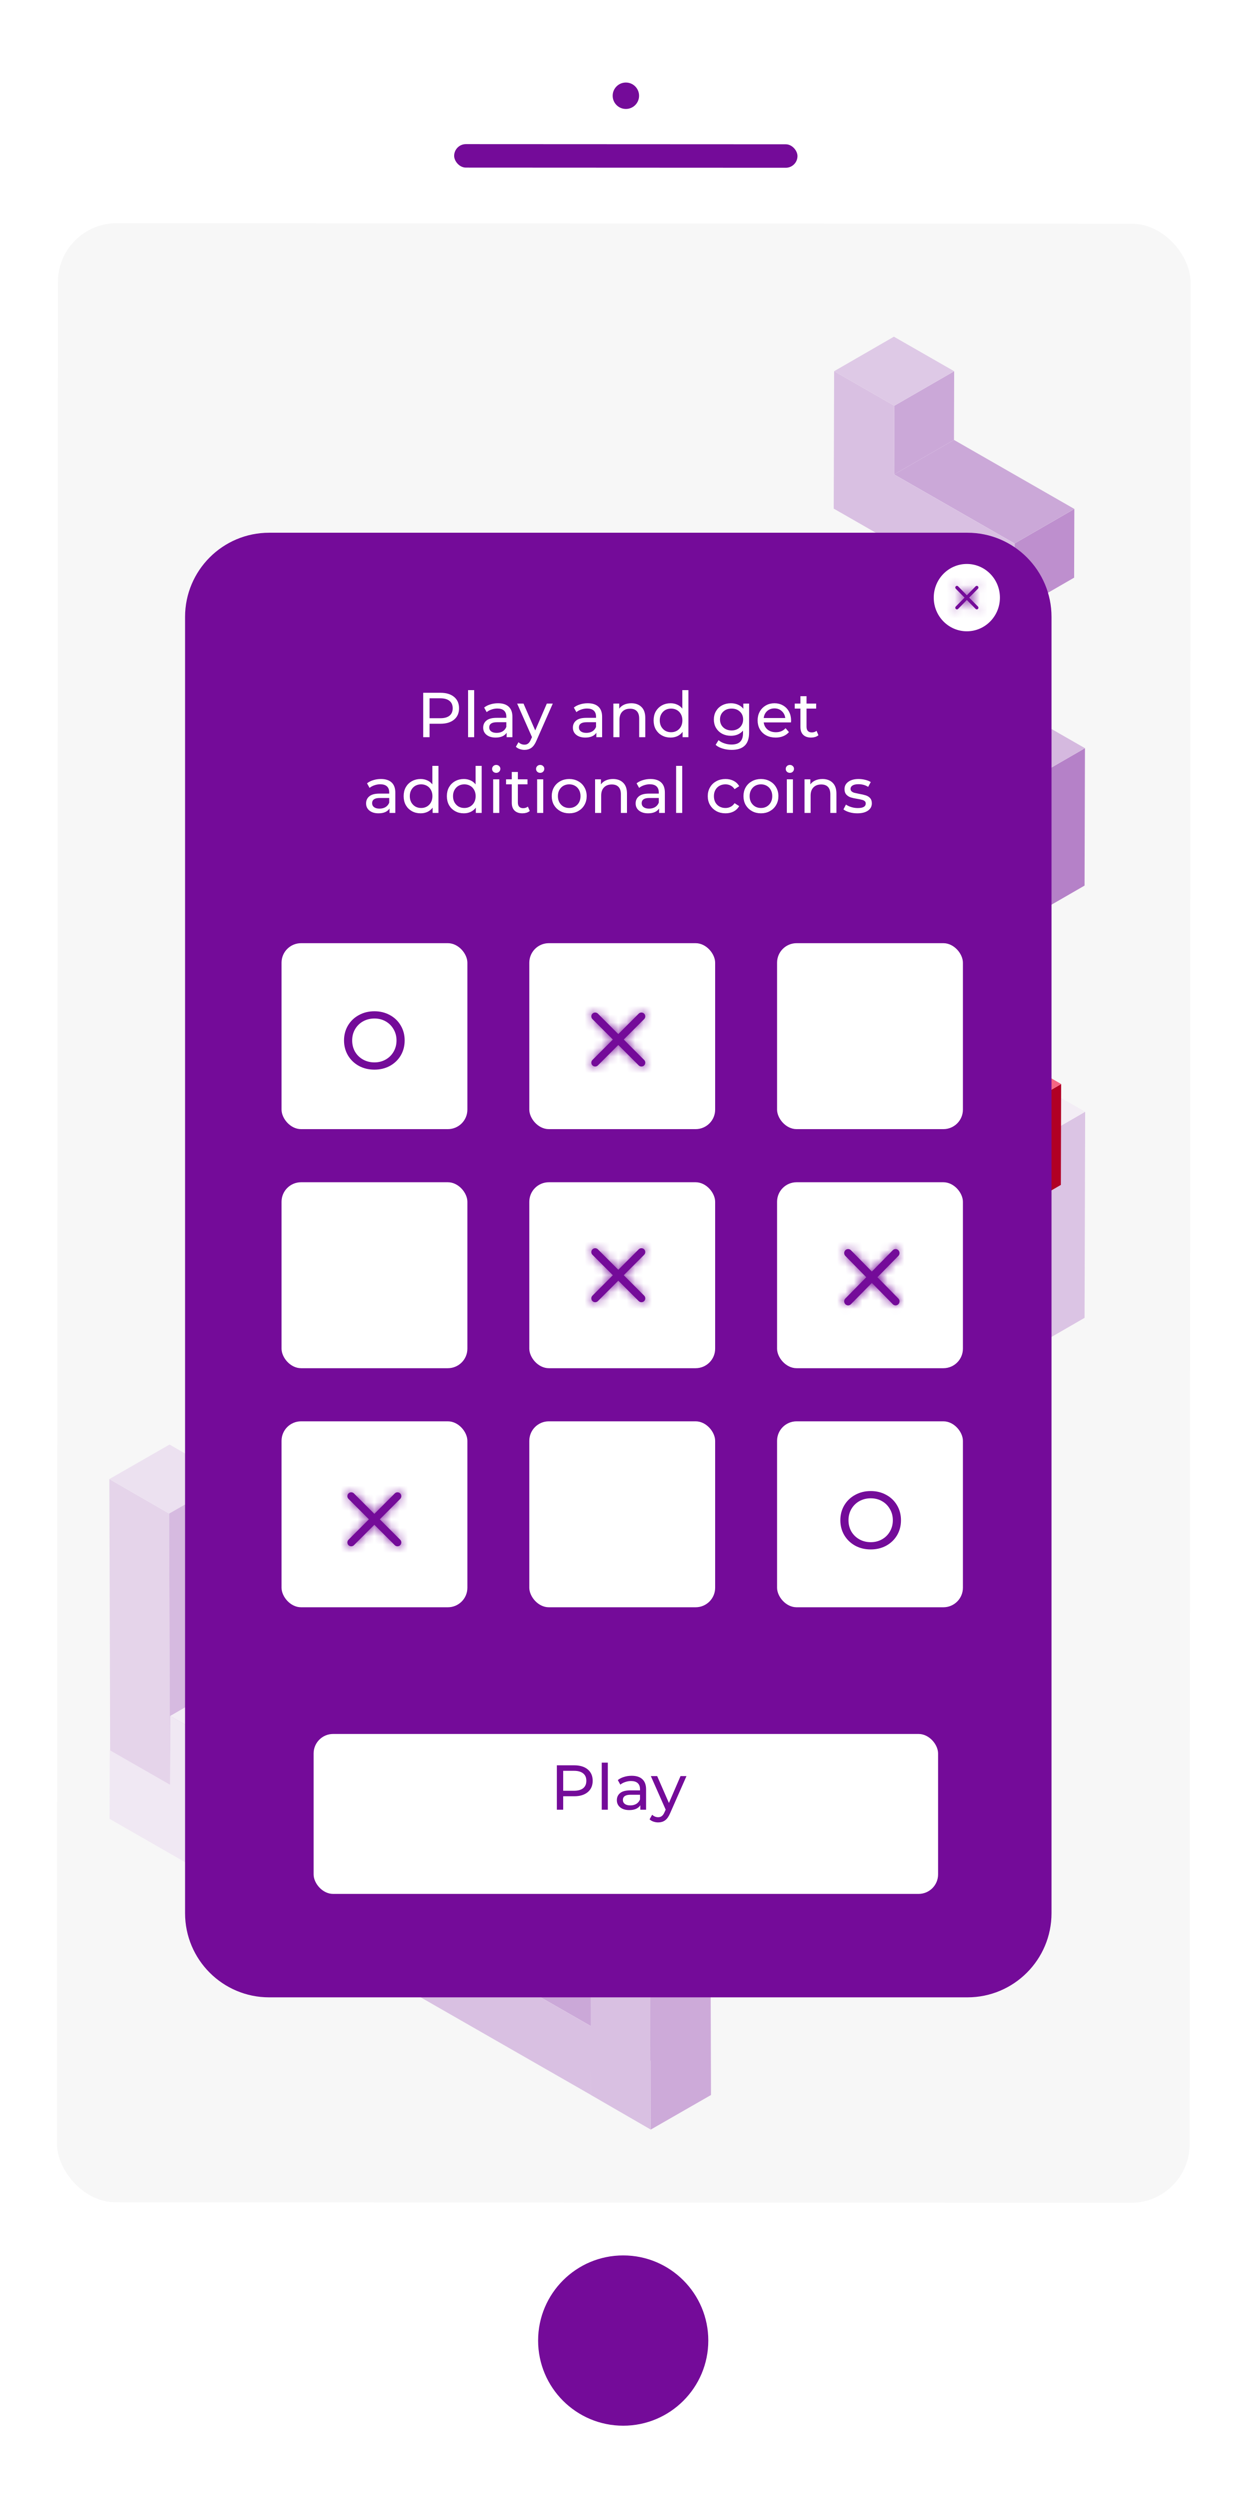 <svg width="148" height="297" viewBox="0 0 148 297" fill="none" xmlns="http://www.w3.org/2000/svg">
<rect x="147.68" y="296.592" width="147.211" height="296.515" rx="9.542" transform="rotate(-179.97 147.68 296.592)" fill="white"/>
<rect x="141.418" y="261.705" width="134.653" height="235.119" rx="6.977" transform="rotate(-179.97 141.418 261.705)" fill="#F7F7F7"/>
<g opacity="0.5" clip-path="url(#clip0)">
<path d="M34.535 183.208L41.65 179.107L48.805 183.208L41.698 187.309L34.535 183.208Z" fill="#C69BD5"/>
<path d="M41.696 187.31L48.803 183.209L48.755 199.533L41.648 203.634L41.696 187.31Z" fill="#A059BA"/>
<path d="M34.559 175.046L41.674 170.945L41.65 179.107L34.535 183.208L34.559 175.046Z" fill="#A059BA"/>
<path d="M27.402 170.946L34.517 166.846L41.672 170.946L34.557 175.047L27.402 170.946Z" fill="#C69BD5"/>
<path d="M34.557 175.046L34.534 183.208L41.696 187.309L41.649 203.633L34.494 199.532L34.518 191.37L27.355 187.269L27.403 170.945L34.557 175.046Z" fill="#BC8ACE"/>
<path d="M20.202 212.466L13.095 208.365L13 175.717L20.107 179.817L20.202 212.466Z" fill="#D3B1DE"/>
<path d="M20.107 179.817L13 175.716L20.154 171.615L27.27 175.716L20.107 179.817Z" fill="#E2CCEA"/>
<path d="M27.268 175.717L27.355 208.365L20.2 212.466L20.105 179.817L27.268 175.717Z" fill="#B57EC9"/>
<path d="M89.397 104.386L82.282 100.285L82.195 67.637L89.302 71.737L89.397 104.386Z" fill="#D3B1DE"/>
<path d="M89.302 71.737L82.195 67.636L89.35 63.535L96.457 67.636L89.302 71.737Z" fill="#E2CCEA"/>
<path d="M96.455 67.637L96.55 100.285L89.396 104.386L89.301 71.737L96.455 67.637Z" fill="#B57EC9"/>
<path d="M48.828 137.136L55.935 133.035L55.912 141.197L48.805 145.298L48.828 137.136Z" fill="#740B99"/>
<path d="M41.695 124.872L48.802 120.771L55.957 124.872L48.85 128.973L41.695 124.872Z" fill="#B47BC8"/>
<path d="M56.028 124.913L63.143 120.812L63.095 137.137L55.98 141.237L56.028 124.913Z" fill="#740B99"/>
<path d="M48.875 120.812L55.982 116.711L63.145 120.812L56.029 124.912L48.875 120.812Z" fill="#B47BC8"/>
<path d="M56.029 124.913L55.981 141.237L48.827 137.137L48.803 145.299L41.648 141.198L41.696 124.874L48.85 128.975L48.874 120.812L56.029 124.913Z" fill="#8223A3"/>
<path d="M85.535 168.864L92.65 164.764L92.627 172.926L85.512 177.026L85.535 168.864Z" fill="#740B99"/>
<path d="M78.402 156.603L85.509 152.502L92.664 156.603L85.557 160.703L78.402 156.603Z" fill="#B47BC8"/>
<path d="M92.735 156.642L99.85 152.541L99.802 168.865L92.688 172.966L92.735 156.642Z" fill="#740B99"/>
<path d="M85.582 152.54L92.689 148.439L99.852 152.54L92.737 156.641L85.582 152.54Z" fill="#B47BC8"/>
<path d="M92.736 156.642L92.688 172.966L85.534 168.865L85.51 177.027L78.356 172.926L78.403 156.602L85.557 160.703L85.581 152.541L92.736 156.642Z" fill="#8223A3"/>
<path d="M27.355 216.134L34.47 212.025L41.625 216.134L34.518 220.235L27.355 216.134Z" fill="#C091D1"/>
<path d="M34.52 220.233L41.627 216.133L41.603 224.287L34.496 228.396L34.52 220.233Z" fill="#E6D3ED"/>
<path d="M27.379 207.964L34.494 203.863L34.47 212.025L27.355 216.134L27.379 207.964Z" fill="#C091D1"/>
<path d="M20.227 203.862L27.334 199.762L34.496 203.862L27.381 207.963L20.227 203.862Z" fill="#F0E4F4"/>
<path d="M27.38 207.964L27.356 216.134L34.519 220.235L34.495 228.397L13.023 216.087L13.047 207.925L20.202 212.025L20.226 203.863L27.38 207.964Z" fill="#EADAF0"/>
<path d="M41.57 158.644L48.677 154.543L55.84 158.644L48.725 162.744L41.57 158.644Z" fill="#AD6FC3"/>
<path d="M55.879 166.847L62.994 162.746L70.148 166.847L63.041 170.947L55.879 166.847Z" fill="#D7B8E1"/>
<path d="M63.043 170.946L70.15 166.846L70.127 175.008L63.02 179.108L63.043 170.946Z" fill="#8D37AB"/>
<path d="M55.903 158.685L63.018 154.584L62.994 162.746L55.879 166.847L55.903 158.685Z" fill="#A35EBC"/>
<path d="M48.75 154.583L55.857 150.482L63.02 154.583L55.905 158.684L48.75 154.583Z" fill="#D7B8E1"/>
<path d="M55.903 158.685L55.88 166.847L63.042 170.947L63.018 179.109L41.547 166.807L41.571 158.645L48.725 162.746L48.749 154.584L55.903 158.685Z" fill="#BC8ACE"/>
<path d="M78.363 119.829L85.478 115.729L92.633 119.829L85.526 123.93L78.363 119.829Z" fill="#AD6FC3"/>
<path d="M92.68 128.03L99.787 123.93L106.941 128.03L99.834 132.131L92.68 128.03Z" fill="#D7B8E1"/>
<path d="M99.836 132.132L106.943 128.031L106.927 136.193L99.812 140.294L99.836 132.132Z" fill="#8D37AB"/>
<path d="M92.703 119.87L99.81 115.77L99.787 123.932L92.68 128.032L92.703 119.87Z" fill="#A35EBC"/>
<path d="M85.551 115.769L92.658 111.668L99.812 115.769L92.705 119.869L85.551 115.769Z" fill="#D7B8E1"/>
<path d="M92.704 119.87L92.68 128.032L99.835 132.133L99.811 140.295L78.348 127.993L78.364 119.831L85.526 123.932L85.55 115.77L92.704 119.87Z" fill="#BC8ACE"/>
<path d="M48.852 220.273L55.959 216.172L55.912 232.496L48.805 236.597L48.852 220.273Z" fill="#7B179E"/>
<path d="M34.535 212.064L41.65 207.963L55.959 216.172L48.852 220.273L34.535 212.064Z" fill="#B47BC8"/>
<path d="M48.853 220.274L48.805 236.598L34.496 228.396L34.536 212.064L48.853 220.274Z" fill="#8223A3"/>
<path d="M121.868 92.987L128.975 88.887L128.927 105.211L121.82 109.312L121.868 92.987Z" fill="#740B99"/>
<path d="M107.559 84.786L114.666 80.686L128.975 88.887L121.868 92.988L107.559 84.786Z" fill="#B47BC8"/>
<path d="M121.868 92.989L121.821 109.313L107.512 101.111L107.559 84.787L121.868 92.989Z" fill="#8223A3"/>
<path d="M55.992 224.366L63.108 220.266L63.084 228.428L55.969 232.528L55.992 224.366Z" fill="#A059BA"/>
<path d="M48.836 220.265L55.943 216.164L63.105 220.265L55.99 224.365L48.836 220.265Z" fill="#C69BD5"/>
<path d="M70.285 240.73L77.393 236.629L77.369 244.791L70.262 248.892L70.285 240.73Z" fill="#7B179E"/>
<path d="M55.969 232.528L63.084 228.428L77.393 236.629L70.286 240.73L55.969 232.528Z" fill="#A059BA"/>
<path d="M55.991 224.366L55.967 232.528L70.284 240.73L70.261 248.892L48.789 236.59L48.813 228.428L48.837 220.266L55.991 224.366Z" fill="#BC8ACE"/>
<path d="M106.313 48.202L113.428 44.102L113.404 52.264L106.289 56.364L106.313 48.202Z" fill="#A059BA"/>
<path d="M99.156 44.101L106.263 40L113.426 44.101L106.311 48.201L99.156 44.101Z" fill="#C69BD5"/>
<path d="M120.606 64.566L127.713 60.465L127.689 68.627L120.582 72.728L120.606 64.566Z" fill="#8528A5"/>
<path d="M106.289 56.362L113.404 52.262L127.713 60.463L120.606 64.564L106.289 56.362Z" fill="#A059BA"/>
<path d="M106.311 48.202L106.288 56.364L120.605 64.566L120.581 72.728L99.109 60.426L99.133 52.264L99.157 44.102L106.311 48.202Z" fill="#BC8ACE"/>
<path d="M55.871 199.878L62.978 195.777L70.133 199.878L63.026 203.979L55.871 199.878Z" fill="#C091D1"/>
<path d="M70.228 191.757L77.342 187.656L77.271 212.143L70.156 216.243L70.228 191.757Z" fill="#C091D1"/>
<path d="M63.074 187.655L70.181 183.555L77.344 187.655L70.229 191.756L63.074 187.655Z" fill="#F0E4F4"/>
<path d="M70.228 191.757L70.157 216.243L63.002 212.143L55.848 208.042L55.871 199.88L63.026 203.98L63.073 187.656L70.228 191.757Z" fill="#EADAF0"/>
<path d="M107.535 144.3L114.642 140.199L121.797 144.3L114.69 148.401L107.535 144.3Z" fill="#C091D1"/>
<path d="M121.892 136.179L128.999 132.078L128.927 156.564L121.82 160.665L121.892 136.179Z" fill="#C091D1"/>
<path d="M114.738 132.077L121.845 127.977L129 132.077L121.893 136.178L114.738 132.077Z" fill="#F0E4F4"/>
<path d="M121.892 136.179L121.821 160.665L114.666 156.564L107.512 152.464L107.535 144.302L114.69 148.402L114.737 132.078L121.892 136.179Z" fill="#EADAF0"/>
<path d="M77.358 253.001L70.251 248.893L70.156 216.244L77.271 220.345L77.358 253.001Z" fill="#BC8ACE"/>
<path d="M77.271 220.344L70.156 216.243L77.271 212.143L84.426 216.243L77.271 220.344Z" fill="#D7B8E1"/>
<path d="M84.424 216.244L84.519 248.893L77.357 253.001L77.269 220.345L84.424 216.244Z" fill="#A35EBC"/>
</g>
<g style="mix-blend-mode:hard-light">
<path d="M29.391 146.79L34.572 143.779L39.787 146.79L34.606 149.801L29.391 146.79Z" fill="#C589EF"/>
<path d="M34.608 149.802L39.789 146.791L39.755 158.775L34.574 161.786L34.608 149.802Z" fill="#9E78B8"/>
<path d="M29.408 140.798L34.589 137.787L34.572 143.779L29.391 146.79L29.408 140.798Z" fill="#9E78B8"/>
<path d="M24.195 137.788L29.377 134.777L34.591 137.788L29.41 140.799L24.195 137.788Z" fill="#C589EF"/>
<path d="M29.409 140.798L29.392 146.79L34.607 149.801L34.573 161.786L29.358 158.775L29.375 152.783L24.16 149.772L24.194 137.787L29.409 140.798Z" fill="#B212E4"/>
<path d="M37.917 196.723L32.736 193.711L32.668 169.742L37.849 172.753L37.917 196.723Z" fill="#66E5EB"/>
<path d="M37.849 172.754L32.668 169.743L37.883 166.732L43.063 169.744L37.849 172.754Z" fill="#99EEF1"/>
<path d="M43.062 169.744L43.13 193.713L37.916 196.724L37.848 172.755L43.062 169.744Z" fill="#00D4DD"/>
<path d="M97.3 149.65L92.119 146.639L92.051 122.67L97.232 125.681L97.3 149.65Z" fill="#66E5EB"/>
<path d="M97.232 125.682L92.051 122.671L97.266 119.66L102.446 122.671L97.232 125.682Z" fill="#99EEF1"/>
<path d="M102.445 122.67L102.513 146.639L97.298 149.65L97.231 125.681L102.445 122.67Z" fill="#00D4DD"/>
<path d="M68.26 93.996L73.44 90.984L73.424 96.977L68.242 99.988L68.26 93.996Z" fill="#B10024"/>
<path d="M63.062 84.993L68.244 81.982L73.459 84.993L68.277 88.004L63.062 84.993Z" fill="#F46683"/>
<path d="M73.507 85.021L78.687 82.01L78.654 93.995L73.473 97.005L73.507 85.021Z" fill="#B10024"/>
<path d="M68.293 82.01L73.474 79L78.689 82.01L73.508 85.022L68.293 82.01Z" fill="#F46683"/>
<path d="M73.508 85.021L73.474 97.005L68.259 93.995L68.242 99.987L63.027 96.976L63.061 84.992L68.276 88.002L68.293 82.01L73.508 85.021Z" fill="#EC0030"/>
<path d="M94.489 206.472L99.67 203.461L99.653 209.454L94.473 212.464L94.489 206.472Z" fill="#9880C7"/>
<path d="M89.293 197.47L94.474 194.459L99.689 197.47L94.507 200.481L89.293 197.47Z" fill="#BE90DB"/>
<path d="M99.737 197.499L104.918 194.488L104.884 206.473L99.703 209.484L99.737 197.499Z" fill="#9880C7"/>
<path d="M94.523 194.488L99.704 191.477L104.919 194.488L99.738 197.498L94.523 194.488Z" fill="#BE90DB"/>
<path d="M99.738 197.499L99.704 209.484L94.489 206.473L94.473 212.465L89.258 209.454L89.292 197.47L94.506 200.48L94.523 194.488L99.738 197.499Z" fill="#B256F3"/>
<path d="M43.129 199.415L48.31 196.404L53.525 199.415L48.344 202.426L43.129 199.415Z" fill="#BFB40E"/>
<path d="M48.345 202.425L53.526 199.414L53.509 205.406L48.328 208.417L48.345 202.425Z" fill="#FFF012"/>
<path d="M43.146 193.421L48.327 190.41L48.31 196.403L43.129 199.413L43.146 193.421Z" fill="#BFB40E"/>
<path d="M37.934 190.411L43.114 187.4L48.329 190.411L43.148 193.422L37.934 190.411Z" fill="#FFF671"/>
<path d="M43.147 193.421L43.13 199.413L48.345 202.425L48.328 208.416L32.684 199.384L32.701 193.392L37.916 196.403L37.933 190.41L43.147 193.421Z" fill="#FCEF4F"/>
<path d="M44 128.757L49.181 125.746L54.396 128.757L49.215 131.768L44 128.757Z" fill="#19BFA9"/>
<path d="M54.43 134.778L59.61 131.768L64.826 134.778L59.644 137.789L54.43 134.778Z" fill="#66F1DF"/>
<path d="M59.646 137.788L64.827 134.777L64.81 140.77L59.629 143.78L59.646 137.788Z" fill="#048674"/>
<path d="M54.446 128.785L59.628 125.773L59.61 131.766L54.43 134.777L54.446 128.785Z" fill="#369E90"/>
<path d="M49.234 125.774L54.416 122.764L59.63 125.774L54.449 128.785L49.234 125.774Z" fill="#66F1DF"/>
<path d="M54.448 128.785L54.431 134.777L59.646 137.788L59.629 143.779L43.984 134.747L44.001 128.755L49.216 131.766L49.233 125.773L54.448 128.785Z" fill="#00E8CA"/>
<path d="M98.75 151.503L103.931 148.492L109.146 151.503L103.965 154.514L98.75 151.503Z" fill="#19BFA9"/>
<path d="M109.18 157.525L114.361 154.514L119.576 157.525L114.395 160.535L109.18 157.525Z" fill="#66F1DF"/>
<path d="M114.396 160.534L119.577 157.523L119.56 163.516L114.379 166.526L114.396 160.534Z" fill="#048674"/>
<path d="M109.197 151.532L114.378 148.521L114.361 154.514L109.18 157.525L109.197 151.532Z" fill="#369E90"/>
<path d="M103.984 148.521L109.165 145.51L114.38 148.521L109.199 151.531L103.984 148.521Z" fill="#66F1DF"/>
<path d="M109.198 151.532L109.181 157.525L114.396 160.535L114.379 166.527L98.734 157.495L98.751 151.503L103.966 154.514L103.983 148.521L109.198 151.532Z" fill="#00E8CA"/>
<path d="M58.792 202.454L63.973 199.443L63.938 211.428L58.758 214.438L58.792 202.454Z" fill="#B6006C"/>
<path d="M48.363 196.433L53.544 193.422L63.974 199.444L58.793 202.455L48.363 196.433Z" fill="#F46683"/>
<path d="M58.792 202.455L58.758 214.44L48.328 208.418L48.362 196.434L58.792 202.455Z" fill="#EC0030"/>
<path d="M120.964 131.796L126.144 128.785L126.11 140.77L120.93 143.781L120.964 131.796Z" fill="#B10024"/>
<path d="M110.535 125.774L115.716 122.764L126.146 128.785L120.965 131.796L110.535 125.774Z" fill="#F46683"/>
<path d="M120.964 131.796L120.93 143.78L110.5 137.758L110.534 125.773L120.964 131.796Z" fill="#EC0030"/>
<path d="M63.993 205.464L69.174 202.453L69.157 208.445L63.977 211.456L63.993 205.464Z" fill="#00B960"/>
<path d="M58.781 202.452L63.962 199.441L69.177 202.452L63.996 205.463L58.781 202.452Z" fill="#66D5A0"/>
<path d="M74.408 217.478L79.589 214.467L79.572 220.459L74.391 223.47L74.408 217.478Z" fill="#B6006C"/>
<path d="M63.977 211.456L69.157 208.445L79.587 214.467L74.406 217.478L63.977 211.456Z" fill="#00B960"/>
<path d="M63.995 205.464L63.978 211.456L74.408 217.478L74.39 223.47L58.746 214.437L58.763 208.445L58.78 202.453L63.995 205.464Z" fill="#00F780"/>
<path d="M79.271 88.485L84.451 85.475L84.435 91.467L79.254 94.478L79.271 88.485Z" fill="#00B960"/>
<path d="M74.059 85.474L79.239 82.463L84.454 85.474L79.273 88.484L74.059 85.474Z" fill="#66D5A0"/>
<path d="M89.685 100.499L94.866 97.488L94.849 103.48L89.668 106.491L89.685 100.499Z" fill="#007C40"/>
<path d="M79.254 94.478L84.435 91.467L94.864 97.488L89.683 100.499L79.254 94.478Z" fill="#00B960"/>
<path d="M79.272 88.485L79.255 94.478L89.685 100.499L89.668 106.491L74.023 97.459L74.04 91.467L74.058 85.475L79.272 88.485Z" fill="#00F780"/>
<path d="M54.422 159.031L59.603 156.02L64.818 159.031L59.637 162.041L54.422 159.031Z" fill="#BFB40E"/>
<path d="M64.887 153.068L70.068 150.057L70.017 168.034L64.836 171.044L64.887 153.068Z" fill="#BFB40E"/>
<path d="M59.672 150.056L64.853 147.045L70.068 150.056L64.887 153.067L59.672 150.056Z" fill="#FFF671"/>
<path d="M64.886 153.068L64.836 171.044L59.621 168.034L54.406 165.023L54.423 159.03L59.638 162.041L59.672 150.057L64.886 153.068Z" fill="#FCEF4F"/>
<path d="M101.031 178.952L106.213 175.941L111.427 178.952L106.246 181.963L101.031 178.952Z" fill="#D56775"/>
<path d="M111.497 172.99L116.677 169.979L116.627 187.955L111.445 190.966L111.497 172.99Z" fill="#D73B24"/>
<path d="M106.281 169.978L111.463 166.967L116.677 169.978L111.497 172.989L106.281 169.978Z" fill="#E03B70"/>
<path d="M111.496 172.99L111.445 190.966L106.23 187.955L101.016 184.945L101.032 178.952L106.247 181.963L106.281 169.979L111.496 172.99Z" fill="#FB9845"/>
<path d="M79.569 226.48L74.388 223.469L74.32 199.5L79.501 202.511L79.569 226.48Z" fill="#00E8CA"/>
<path d="M79.501 202.51L74.32 199.499L79.501 196.488L84.716 199.499L79.501 202.51Z" fill="#66F1DF"/>
<path d="M84.715 199.5L84.783 223.469L79.568 226.48L79.5 202.511L84.715 199.5Z" fill="#369E90"/>
</g>
<rect x="53.988" y="17.121" width="40.814" height="2.791" rx="1.395" transform="rotate(0.03 53.988 17.121)" fill="#740B99"/>
<circle cx="74.401" cy="11.375" r="1.57" transform="rotate(0.03 74.401 11.375)" fill="#740B99"/>
<circle cx="74.084" cy="278.065" r="10.116" transform="rotate(0.03 74.084 278.065)" fill="#740B99"/>
<g filter="url(#filter0_d)">
<path d="M22 70C22 64.477 26.477 60 32 60H115C120.523 60 125 64.477 125 70V224C125 229.523 120.523 234 115 234H32C26.477 234 22 229.523 22 224V70Z" fill="#740B99"/>
</g>
<g filter="url(#filter1_d)">
<rect x="37.281" y="202" width="74.234" height="19" rx="2.316" fill="white"/>
</g>
<path d="M68.254 209.722C68.938 209.722 69.476 209.885 69.868 210.212C70.26 210.539 70.456 210.989 70.456 211.562C70.456 212.135 70.26 212.585 69.868 212.911C69.476 213.238 68.938 213.402 68.254 213.402H66.95V215H66.196V209.722H68.254ZM68.232 212.746C68.709 212.746 69.073 212.645 69.325 212.444C69.576 212.238 69.702 211.944 69.702 211.562C69.702 211.18 69.576 210.888 69.325 210.687C69.073 210.481 68.709 210.378 68.232 210.378H66.95V212.746H68.232ZM71.532 209.405H72.255V215H71.532V209.405ZM75.093 210.966C75.646 210.966 76.068 211.102 76.359 211.373C76.656 211.645 76.804 212.049 76.804 212.587V215H76.118V214.472C75.998 214.658 75.824 214.801 75.598 214.902C75.377 214.997 75.113 215.045 74.806 215.045C74.359 215.045 73.999 214.937 73.728 214.721C73.462 214.505 73.328 214.221 73.328 213.869C73.328 213.517 73.457 213.236 73.713 213.025C73.969 212.808 74.376 212.7 74.934 212.7H76.081V212.557C76.081 212.245 75.99 212.007 75.809 211.841C75.628 211.675 75.362 211.592 75.01 211.592C74.774 211.592 74.542 211.632 74.316 211.713C74.09 211.788 73.899 211.891 73.743 212.022L73.442 211.479C73.648 211.313 73.894 211.187 74.18 211.102C74.467 211.011 74.771 210.966 75.093 210.966ZM74.927 214.487C75.203 214.487 75.442 214.427 75.643 214.306C75.844 214.181 75.99 214.005 76.081 213.779V213.221H74.965C74.351 213.221 74.045 213.427 74.045 213.839C74.045 214.04 74.123 214.198 74.278 214.314C74.434 214.429 74.65 214.487 74.927 214.487ZM81.606 211.004L79.669 215.4C79.498 215.807 79.297 216.093 79.066 216.259C78.839 216.425 78.565 216.508 78.244 216.508C78.048 216.508 77.857 216.475 77.671 216.41C77.49 216.35 77.339 216.259 77.218 216.139L77.527 215.596C77.734 215.792 77.972 215.89 78.244 215.89C78.42 215.89 78.565 215.842 78.681 215.746C78.802 215.656 78.91 215.498 79.005 215.271L79.133 214.992L77.369 211.004H78.123L79.518 214.201L80.898 211.004H81.606Z" fill="#740B99"/>
<ellipse cx="114.933" cy="71" rx="3.933" ry="4" fill="white"/>
<path fill-rule="evenodd" clip-rule="evenodd" d="M114.935 70.717L115.976 69.658C116.053 69.58 116.177 69.58 116.254 69.658C116.331 69.736 116.331 69.863 116.254 69.941L115.213 71L116.254 72.058C116.331 72.136 116.331 72.263 116.254 72.341C116.177 72.419 116.053 72.419 115.976 72.341L114.935 71.282L113.894 72.341C113.817 72.419 113.693 72.419 113.616 72.341C113.539 72.263 113.539 72.136 113.616 72.058L114.657 71L113.616 69.941C113.539 69.863 113.539 69.736 113.616 69.658C113.693 69.58 113.817 69.58 113.894 69.658L114.935 70.717Z" fill="#740B99"/>
<mask id="mask0" mask-type="alpha" maskUnits="userSpaceOnUse" x="113" y="69" width="4" height="4">
<path fill-rule="evenodd" clip-rule="evenodd" d="M114.935 70.717L115.976 69.658C116.053 69.58 116.177 69.58 116.254 69.658C116.331 69.736 116.331 69.863 116.254 69.941L115.213 71L116.254 72.058C116.331 72.136 116.331 72.263 116.254 72.341C116.177 72.419 116.053 72.419 115.976 72.341L114.935 71.282L113.894 72.341C113.817 72.419 113.693 72.419 113.616 72.341C113.539 72.263 113.539 72.136 113.616 72.058L114.657 71L113.616 69.941C113.539 69.863 113.539 69.736 113.616 69.658C113.693 69.58 113.817 69.58 113.894 69.658L114.935 70.717Z" fill="white"/>
</mask>
<g mask="url(#mask0)">
<rect x="112.574" y="68.6" width="4.719" height="4.8" fill="#740B99"/>
</g>
<rect x="33.469" y="112.053" width="22.091" height="22.091" rx="2.32" fill="white"/>
<path d="M44.51 127.078C43.826 127.078 43.209 126.929 42.66 126.632C42.111 126.328 41.678 125.912 41.361 125.382C41.051 124.852 40.896 124.261 40.896 123.609C40.896 122.956 41.051 122.365 41.361 121.836C41.678 121.306 42.111 120.892 42.66 120.595C43.209 120.292 43.826 120.14 44.51 120.14C45.189 120.14 45.802 120.292 46.351 120.595C46.901 120.892 47.33 121.306 47.64 121.836C47.95 122.359 48.105 122.95 48.105 123.609C48.105 124.268 47.95 124.862 47.64 125.392C47.33 125.915 46.901 126.328 46.351 126.632C45.802 126.929 45.189 127.078 44.51 127.078ZM44.51 126.215C45.008 126.215 45.454 126.102 45.848 125.876C46.248 125.65 46.561 125.34 46.788 124.946C47.02 124.545 47.136 124.1 47.136 123.609C47.136 123.118 47.02 122.675 46.788 122.281C46.561 121.881 46.248 121.567 45.848 121.341C45.454 121.115 45.008 121.002 44.51 121.002C44.013 121.002 43.561 121.115 43.154 121.341C42.753 121.567 42.437 121.881 42.204 122.281C41.978 122.675 41.865 123.118 41.865 123.609C41.865 124.1 41.978 124.545 42.204 124.946C42.437 125.34 42.753 125.65 43.154 125.876C43.561 126.102 44.013 126.215 44.51 126.215Z" fill="#740B99"/>
<rect x="62.922" y="112.053" width="22.091" height="22.091" rx="2.32" fill="white"/>
<rect x="92.375" y="112.053" width="22.091" height="22.091" rx="2.32" fill="white"/>
<rect x="33.469" y="140.455" width="22.091" height="22.091" rx="2.32" fill="white"/>
<rect x="62.922" y="140.455" width="22.091" height="22.091" rx="2.32" fill="white"/>
<rect x="92.375" y="140.455" width="22.091" height="22.091" rx="2.32" fill="white"/>
<rect x="33.469" y="168.857" width="22.091" height="22.091" rx="2.32" fill="white"/>
<path fill-rule="evenodd" clip-rule="evenodd" d="M103.642 151.061L106.13 148.531C106.313 148.344 106.611 148.344 106.794 148.531C106.978 148.717 106.978 149.02 106.794 149.207L104.307 151.737L106.794 154.267C106.978 154.454 106.978 154.757 106.794 154.944C106.611 155.13 106.313 155.13 106.13 154.944L103.642 152.413L101.154 154.944C100.97 155.13 100.673 155.13 100.489 154.944C100.306 154.757 100.306 154.454 100.489 154.267L102.977 151.737L100.489 149.207C100.306 149.02 100.306 148.717 100.489 148.531C100.673 148.344 100.97 148.344 101.154 148.531L103.642 151.061Z" fill="#740B99"/>
<mask id="mask1" mask-type="alpha" maskUnits="userSpaceOnUse" x="100" y="148" width="7" height="8">
<path fill-rule="evenodd" clip-rule="evenodd" d="M103.642 151.061L106.13 148.531C106.313 148.344 106.611 148.344 106.794 148.531C106.978 148.717 106.978 149.02 106.794 149.207L104.307 151.737L106.794 154.267C106.978 154.454 106.978 154.757 106.794 154.944C106.611 155.13 106.313 155.13 106.13 154.944L103.642 152.413L101.154 154.944C100.97 155.13 100.673 155.13 100.489 154.944C100.306 154.757 100.306 154.454 100.489 154.267L102.977 151.737L100.489 149.207C100.306 149.02 100.306 148.717 100.489 148.531C100.673 148.344 100.97 148.344 101.154 148.531L103.642 151.061Z" fill="white"/>
</mask>
<g mask="url(#mask1)">
<rect x="98" y="146" width="11.281" height="11.474" fill="#740B99"/>
</g>
<path fill-rule="evenodd" clip-rule="evenodd" d="M73.501 150.851L75.927 148.425C76.106 148.246 76.396 148.246 76.575 148.425C76.754 148.604 76.754 148.894 76.575 149.073L74.15 151.499L76.575 153.925C76.754 154.104 76.754 154.394 76.575 154.573C76.396 154.752 76.106 154.752 75.927 154.573L73.501 152.148L71.075 154.573C70.896 154.752 70.606 154.752 70.427 154.573C70.248 154.394 70.248 154.104 70.427 153.925L72.853 151.499L70.427 149.073C70.248 148.894 70.248 148.604 70.427 148.425C70.606 148.246 70.896 148.246 71.075 148.425L73.501 150.851Z" fill="#740B99"/>
<mask id="mask2" mask-type="alpha" maskUnits="userSpaceOnUse" x="70" y="148" width="7" height="7">
<path fill-rule="evenodd" clip-rule="evenodd" d="M73.501 150.851L75.927 148.425C76.106 148.246 76.396 148.246 76.575 148.425C76.754 148.604 76.754 148.894 76.575 149.073L74.15 151.499L76.575 153.925C76.754 154.104 76.754 154.394 76.575 154.573C76.396 154.752 76.106 154.752 75.927 154.573L73.501 152.148L71.075 154.573C70.896 154.752 70.606 154.752 70.427 154.573C70.248 154.394 70.248 154.104 70.427 153.925L72.853 151.499L70.427 149.073C70.248 148.894 70.248 148.604 70.427 148.425C70.606 148.246 70.896 148.246 71.075 148.425L73.501 150.851Z" fill="white"/>
</mask>
<g mask="url(#mask2)">
<rect x="67" y="146" width="11" height="11" fill="#740B99"/>
</g>
<path fill-rule="evenodd" clip-rule="evenodd" d="M73.501 122.851L75.927 120.425C76.106 120.246 76.396 120.246 76.575 120.425C76.754 120.604 76.754 120.894 76.575 121.073L74.15 123.499L76.575 125.925C76.754 126.104 76.754 126.394 76.575 126.573C76.396 126.752 76.106 126.752 75.927 126.573L73.501 124.148L71.075 126.573C70.896 126.752 70.606 126.752 70.427 126.573C70.248 126.394 70.248 126.104 70.427 125.925L72.853 123.499L70.427 121.073C70.248 120.894 70.248 120.604 70.427 120.425C70.606 120.246 70.896 120.246 71.075 120.425L73.501 122.851Z" fill="#740B99"/>
<mask id="mask3" mask-type="alpha" maskUnits="userSpaceOnUse" x="70" y="120" width="7" height="7">
<path fill-rule="evenodd" clip-rule="evenodd" d="M73.501 122.851L75.927 120.425C76.106 120.246 76.396 120.246 76.575 120.425C76.754 120.604 76.754 120.894 76.575 121.073L74.15 123.499L76.575 125.925C76.754 126.104 76.754 126.394 76.575 126.573C76.396 126.752 76.106 126.752 75.927 126.573L73.501 124.148L71.075 126.573C70.896 126.752 70.606 126.752 70.427 126.573C70.248 126.394 70.248 126.104 70.427 125.925L72.853 123.499L70.427 121.073C70.248 120.894 70.248 120.604 70.427 120.425C70.606 120.246 70.896 120.246 71.075 120.425L73.501 122.851Z" fill="white"/>
</mask>
<g mask="url(#mask3)">
<rect x="67" y="118" width="11" height="11" fill="#740B99"/>
</g>
<path fill-rule="evenodd" clip-rule="evenodd" d="M44.501 179.851L46.927 177.425C47.106 177.246 47.396 177.246 47.575 177.425C47.754 177.604 47.754 177.894 47.575 178.073L45.15 180.499L47.575 182.925C47.754 183.104 47.754 183.394 47.575 183.573C47.396 183.752 47.106 183.752 46.927 183.573L44.501 181.148L42.075 183.573C41.896 183.752 41.606 183.752 41.427 183.573C41.248 183.394 41.248 183.104 41.427 182.925L43.853 180.499L41.427 178.073C41.248 177.894 41.248 177.604 41.427 177.425C41.606 177.246 41.896 177.246 42.075 177.425L44.501 179.851Z" fill="#740B99"/>
<mask id="mask4" mask-type="alpha" maskUnits="userSpaceOnUse" x="41" y="177" width="7" height="7">
<path fill-rule="evenodd" clip-rule="evenodd" d="M44.501 179.851L46.927 177.425C47.106 177.246 47.396 177.246 47.575 177.425C47.754 177.604 47.754 177.894 47.575 178.073L45.15 180.499L47.575 182.925C47.754 183.104 47.754 183.394 47.575 183.573C47.396 183.752 47.106 183.752 46.927 183.573L44.501 181.148L42.075 183.573C41.896 183.752 41.606 183.752 41.427 183.573C41.248 183.394 41.248 183.104 41.427 182.925L43.853 180.499L41.427 178.073C41.248 177.894 41.248 177.604 41.427 177.425C41.606 177.246 41.896 177.246 42.075 177.425L44.501 179.851Z" fill="white"/>
</mask>
<g mask="url(#mask4)">
<rect x="38" y="175" width="11" height="11" fill="#740B99"/>
</g>
<rect x="62.922" y="168.857" width="22.091" height="22.091" rx="2.32" fill="white"/>
<rect x="92.375" y="168.857" width="22.091" height="22.091" rx="2.32" fill="white"/>
<path d="M103.51 184.078C102.826 184.078 102.209 183.929 101.66 183.632C101.111 183.328 100.678 182.912 100.361 182.382C100.051 181.852 99.896 181.261 99.896 180.609C99.896 179.956 100.051 179.365 100.361 178.836C100.678 178.306 101.111 177.892 101.66 177.595C102.209 177.292 102.826 177.14 103.51 177.14C104.189 177.14 104.802 177.292 105.351 177.595C105.901 177.892 106.33 178.306 106.64 178.836C106.95 179.359 107.105 179.95 107.105 180.609C107.105 181.268 106.95 181.862 106.64 182.392C106.33 182.915 105.901 183.328 105.351 183.632C104.802 183.929 104.189 184.078 103.51 184.078ZM103.51 183.215C104.008 183.215 104.454 183.102 104.848 182.876C105.248 182.65 105.561 182.34 105.787 181.946C106.02 181.545 106.136 181.1 106.136 180.609C106.136 180.118 106.02 179.675 105.787 179.281C105.561 178.881 105.248 178.567 104.848 178.341C104.454 178.115 104.008 178.002 103.51 178.002C103.013 178.002 102.561 178.115 102.154 178.341C101.753 178.567 101.437 178.881 101.204 179.281C100.978 179.675 100.865 180.118 100.865 180.609C100.865 181.1 100.978 181.545 101.204 181.946C101.437 182.34 101.753 182.65 102.154 182.876C102.561 183.102 103.013 183.215 103.51 183.215Z" fill="#740B99"/>
<path d="M52.367 82.305C53.051 82.305 53.588 82.468 53.98 82.795C54.372 83.121 54.568 83.571 54.568 84.144C54.568 84.716 54.372 85.166 53.98 85.493C53.588 85.819 53.051 85.982 52.367 85.982H51.064V87.58H50.31V82.305H52.367ZM52.345 85.327C52.822 85.327 53.186 85.226 53.438 85.025C53.689 84.819 53.814 84.525 53.814 84.144C53.814 83.762 53.689 83.47 53.438 83.269C53.186 83.063 52.822 82.96 52.345 82.96H51.064V85.327H52.345ZM55.643 81.988H56.367V87.58H55.643V81.988ZM59.203 83.548C59.755 83.548 60.177 83.684 60.469 83.955C60.765 84.227 60.913 84.631 60.913 85.168V87.58H60.227V87.052C60.107 87.238 59.934 87.382 59.708 87.482C59.486 87.578 59.223 87.625 58.916 87.625C58.469 87.625 58.11 87.517 57.839 87.301C57.572 87.085 57.439 86.801 57.439 86.45C57.439 86.098 57.567 85.817 57.824 85.606C58.08 85.389 58.487 85.281 59.044 85.281H60.19V85.138C60.19 84.827 60.099 84.588 59.919 84.422C59.738 84.257 59.471 84.174 59.12 84.174C58.884 84.174 58.653 84.214 58.426 84.294C58.2 84.37 58.009 84.473 57.854 84.603L57.552 84.061C57.758 83.895 58.004 83.769 58.291 83.684C58.577 83.593 58.881 83.548 59.203 83.548ZM59.037 87.068C59.313 87.068 59.552 87.007 59.753 86.887C59.954 86.761 60.099 86.585 60.19 86.359V85.802H59.075C58.462 85.802 58.155 86.007 58.155 86.419C58.155 86.621 58.233 86.779 58.389 86.894C58.544 87.01 58.761 87.068 59.037 87.068ZM65.713 83.586L63.776 87.98C63.605 88.386 63.404 88.673 63.173 88.839C62.947 89.004 62.673 89.087 62.352 89.087C62.156 89.087 61.965 89.055 61.779 88.989C61.598 88.929 61.448 88.839 61.327 88.718L61.636 88.175C61.842 88.371 62.081 88.469 62.352 88.469C62.528 88.469 62.673 88.422 62.789 88.326C62.91 88.236 63.018 88.078 63.113 87.851L63.241 87.573L61.478 83.586H62.231L63.626 86.781L65.005 83.586H65.713ZM69.867 83.548C70.419 83.548 70.841 83.684 71.133 83.955C71.429 84.227 71.577 84.631 71.577 85.168V87.58H70.892V87.052C70.771 87.238 70.598 87.382 70.372 87.482C70.15 87.578 69.887 87.625 69.58 87.625C69.133 87.625 68.774 87.517 68.503 87.301C68.236 87.085 68.103 86.801 68.103 86.45C68.103 86.098 68.231 85.817 68.488 85.606C68.744 85.389 69.151 85.281 69.708 85.281H70.854V85.138C70.854 84.827 70.763 84.588 70.583 84.422C70.402 84.257 70.135 84.174 69.784 84.174C69.548 84.174 69.317 84.214 69.09 84.294C68.864 84.37 68.673 84.473 68.518 84.603L68.216 84.061C68.422 83.895 68.668 83.769 68.955 83.684C69.241 83.593 69.545 83.548 69.867 83.548ZM69.701 87.068C69.977 87.068 70.216 87.007 70.417 86.887C70.618 86.761 70.763 86.585 70.854 86.359V85.802H69.739C69.126 85.802 68.819 86.007 68.819 86.419C68.819 86.621 68.897 86.779 69.053 86.894C69.209 87.01 69.425 87.068 69.701 87.068ZM75.049 83.548C75.556 83.548 75.958 83.696 76.255 83.993C76.556 84.284 76.707 84.714 76.707 85.281V87.58H75.984V85.364C75.984 84.978 75.891 84.686 75.705 84.49C75.519 84.294 75.252 84.196 74.906 84.196C74.514 84.196 74.205 84.312 73.979 84.543C73.753 84.769 73.64 85.096 73.64 85.523V87.58H72.916V83.586H73.61V84.189C73.755 83.983 73.951 83.825 74.197 83.714C74.449 83.603 74.733 83.548 75.049 83.548ZM81.836 81.988V87.58H81.143V86.947C80.982 87.168 80.778 87.336 80.532 87.452C80.286 87.567 80.015 87.625 79.718 87.625C79.332 87.625 78.985 87.54 78.678 87.369C78.372 87.198 78.131 86.96 77.955 86.653C77.784 86.342 77.699 85.985 77.699 85.583C77.699 85.181 77.784 84.827 77.955 84.52C78.131 84.214 78.372 83.975 78.678 83.804C78.985 83.634 79.332 83.548 79.718 83.548C80.005 83.548 80.269 83.603 80.51 83.714C80.751 83.82 80.952 83.978 81.113 84.189V81.988H81.836ZM79.779 86.992C80.03 86.992 80.258 86.934 80.465 86.819C80.671 86.698 80.831 86.532 80.947 86.322C81.062 86.106 81.12 85.859 81.12 85.583C81.12 85.307 81.062 85.063 80.947 84.852C80.831 84.636 80.671 84.47 80.465 84.355C80.258 84.239 80.03 84.181 79.779 84.181C79.522 84.181 79.291 84.239 79.085 84.355C78.884 84.47 78.724 84.636 78.603 84.852C78.487 85.063 78.43 85.307 78.43 85.583C78.43 85.859 78.487 86.106 78.603 86.322C78.724 86.532 78.884 86.698 79.085 86.819C79.291 86.934 79.522 86.992 79.779 86.992ZM89.05 83.586V87.037C89.05 87.736 88.876 88.251 88.53 88.582C88.183 88.919 87.666 89.087 86.977 89.087C86.6 89.087 86.241 89.035 85.9 88.929C85.558 88.829 85.282 88.683 85.071 88.492L85.417 87.934C85.603 88.095 85.832 88.221 86.103 88.311C86.379 88.407 86.663 88.454 86.955 88.454C87.422 88.454 87.766 88.344 87.987 88.123C88.213 87.902 88.326 87.565 88.326 87.113V86.796C88.156 87.002 87.944 87.158 87.693 87.264C87.447 87.364 87.178 87.414 86.887 87.414C86.505 87.414 86.158 87.334 85.847 87.173C85.54 87.007 85.299 86.779 85.123 86.487C84.948 86.191 84.86 85.854 84.86 85.478C84.86 85.101 84.948 84.767 85.123 84.475C85.299 84.179 85.54 83.95 85.847 83.789C86.158 83.629 86.505 83.548 86.887 83.548C87.188 83.548 87.467 83.603 87.723 83.714C87.985 83.825 88.198 83.988 88.364 84.204V83.586H89.05ZM86.97 86.781C87.231 86.781 87.465 86.726 87.671 86.615C87.882 86.505 88.045 86.352 88.16 86.156C88.281 85.955 88.341 85.729 88.341 85.478C88.341 85.091 88.213 84.779 87.957 84.543C87.701 84.302 87.372 84.181 86.97 84.181C86.563 84.181 86.231 84.302 85.975 84.543C85.719 84.779 85.591 85.091 85.591 85.478C85.591 85.729 85.648 85.955 85.764 86.156C85.885 86.352 86.048 86.505 86.254 86.615C86.465 86.726 86.704 86.781 86.97 86.781ZM94.042 85.606C94.042 85.661 94.037 85.734 94.027 85.824H90.786C90.832 86.176 90.985 86.46 91.246 86.676C91.512 86.887 91.841 86.992 92.233 86.992C92.711 86.992 93.095 86.832 93.386 86.51L93.786 86.977C93.605 87.188 93.379 87.349 93.108 87.46C92.841 87.57 92.542 87.625 92.211 87.625C91.789 87.625 91.414 87.54 91.088 87.369C90.761 87.193 90.507 86.95 90.327 86.638C90.151 86.327 90.063 85.975 90.063 85.583C90.063 85.196 90.148 84.847 90.319 84.535C90.495 84.224 90.734 83.983 91.035 83.812C91.341 83.636 91.686 83.548 92.067 83.548C92.449 83.548 92.788 83.636 93.085 83.812C93.386 83.983 93.62 84.224 93.786 84.535C93.957 84.847 94.042 85.204 94.042 85.606ZM92.067 84.159C91.721 84.159 91.429 84.264 91.193 84.475C90.962 84.686 90.826 84.963 90.786 85.304H93.349C93.308 84.968 93.17 84.694 92.934 84.483C92.703 84.267 92.414 84.159 92.067 84.159ZM97.292 87.347C97.187 87.437 97.056 87.507 96.9 87.558C96.745 87.603 96.584 87.625 96.418 87.625C96.016 87.625 95.705 87.517 95.484 87.301C95.263 87.085 95.152 86.776 95.152 86.374V84.181H94.474V83.586H95.152V82.712H95.876V83.586H97.021V84.181H95.876V86.344C95.876 86.56 95.928 86.726 96.034 86.841C96.144 86.957 96.3 87.015 96.501 87.015C96.722 87.015 96.91 86.952 97.066 86.826L97.292 87.347ZM45.282 92.548C45.835 92.548 46.257 92.684 46.548 92.955C46.844 93.227 46.993 93.631 46.993 94.168V96.58H46.307V96.052C46.186 96.238 46.013 96.382 45.787 96.482C45.566 96.578 45.302 96.625 44.996 96.625C44.548 96.625 44.189 96.517 43.918 96.301C43.652 96.085 43.519 95.801 43.519 95.45C43.519 95.098 43.647 94.817 43.903 94.606C44.159 94.389 44.566 94.281 45.124 94.281H46.269V94.138C46.269 93.827 46.179 93.588 45.998 93.422C45.817 93.257 45.551 93.174 45.199 93.174C44.963 93.174 44.732 93.214 44.506 93.294C44.28 93.37 44.089 93.473 43.933 93.603L43.632 93.061C43.837 92.895 44.084 92.769 44.37 92.684C44.656 92.593 44.96 92.548 45.282 92.548ZM45.116 96.068C45.392 96.068 45.631 96.007 45.832 95.887C46.033 95.761 46.179 95.585 46.269 95.359V94.802H45.154C44.541 94.802 44.234 95.007 44.234 95.419C44.234 95.621 44.312 95.779 44.468 95.894C44.624 96.01 44.84 96.068 45.116 96.068ZM52.122 90.988V96.58H51.428V95.947C51.268 96.168 51.064 96.336 50.818 96.452C50.572 96.567 50.3 96.625 50.004 96.625C49.617 96.625 49.27 96.54 48.964 96.369C48.658 96.198 48.416 95.96 48.241 95.653C48.07 95.342 47.984 94.985 47.984 94.583C47.984 94.181 48.07 93.827 48.241 93.52C48.416 93.214 48.658 92.975 48.964 92.804C49.27 92.634 49.617 92.548 50.004 92.548C50.29 92.548 50.554 92.603 50.795 92.714C51.036 92.82 51.237 92.978 51.398 93.189V90.988H52.122ZM50.064 95.992C50.316 95.992 50.544 95.934 50.75 95.819C50.956 95.698 51.117 95.532 51.232 95.322C51.348 95.106 51.406 94.859 51.406 94.583C51.406 94.307 51.348 94.063 51.232 93.852C51.117 93.636 50.956 93.47 50.75 93.355C50.544 93.239 50.316 93.181 50.064 93.181C49.808 93.181 49.577 93.239 49.371 93.355C49.17 93.47 49.009 93.636 48.889 93.852C48.773 94.063 48.715 94.307 48.715 94.583C48.715 94.859 48.773 95.106 48.889 95.322C49.009 95.532 49.17 95.698 49.371 95.819C49.577 95.934 49.808 95.992 50.064 95.992ZM57.259 90.988V96.58H56.565V95.947C56.405 96.168 56.201 96.336 55.955 96.452C55.709 96.567 55.438 96.625 55.141 96.625C54.754 96.625 54.407 96.54 54.101 96.369C53.795 96.198 53.553 95.96 53.378 95.653C53.207 95.342 53.121 94.985 53.121 94.583C53.121 94.181 53.207 93.827 53.378 93.52C53.553 93.214 53.795 92.975 54.101 92.804C54.407 92.634 54.754 92.548 55.141 92.548C55.427 92.548 55.691 92.603 55.932 92.714C56.173 92.82 56.374 92.978 56.535 93.189V90.988H57.259ZM55.201 95.992C55.453 95.992 55.681 95.934 55.887 95.819C56.093 95.698 56.254 95.532 56.369 95.322C56.485 95.106 56.543 94.859 56.543 94.583C56.543 94.307 56.485 94.063 56.369 93.852C56.254 93.636 56.093 93.47 55.887 93.355C55.681 93.239 55.453 93.181 55.201 93.181C54.945 93.181 54.714 93.239 54.508 93.355C54.307 93.47 54.146 93.636 54.026 93.852C53.91 94.063 53.852 94.307 53.852 94.583C53.852 94.859 53.91 95.106 54.026 95.322C54.146 95.532 54.307 95.698 54.508 95.819C54.714 95.934 54.945 95.992 55.201 95.992ZM58.628 92.586H59.351V96.58H58.628V92.586ZM58.989 91.817C58.849 91.817 58.731 91.772 58.635 91.681C58.545 91.591 58.499 91.481 58.499 91.35C58.499 91.219 58.545 91.109 58.635 91.018C58.731 90.923 58.849 90.875 58.989 90.875C59.13 90.875 59.246 90.92 59.336 91.011C59.431 91.096 59.479 91.204 59.479 91.335C59.479 91.471 59.431 91.586 59.336 91.681C59.246 91.772 59.13 91.817 58.989 91.817ZM62.978 96.347C62.873 96.437 62.742 96.507 62.586 96.558C62.431 96.603 62.27 96.625 62.104 96.625C61.702 96.625 61.391 96.517 61.169 96.301C60.949 96.085 60.838 95.776 60.838 95.374V93.181H60.16V92.586H60.838V91.712H61.561V92.586H62.707V93.181H61.561V95.344C61.561 95.56 61.614 95.726 61.72 95.841C61.83 95.957 61.986 96.015 62.187 96.015C62.408 96.015 62.596 95.952 62.752 95.826L62.978 96.347ZM63.853 92.586H64.576V96.58H63.853V92.586ZM64.215 91.817C64.074 91.817 63.956 91.772 63.861 91.681C63.77 91.591 63.725 91.481 63.725 91.35C63.725 91.219 63.77 91.109 63.861 91.018C63.956 90.923 64.074 90.875 64.215 90.875C64.355 90.875 64.471 90.92 64.561 91.011C64.657 91.096 64.704 91.204 64.704 91.335C64.704 91.471 64.657 91.586 64.561 91.681C64.471 91.772 64.355 91.817 64.215 91.817ZM67.668 96.625C67.272 96.625 66.915 96.537 66.598 96.362C66.282 96.186 66.033 95.945 65.852 95.638C65.676 95.327 65.588 94.975 65.588 94.583C65.588 94.191 65.676 93.842 65.852 93.535C66.033 93.224 66.282 92.983 66.598 92.812C66.915 92.636 67.272 92.548 67.668 92.548C68.065 92.548 68.42 92.636 68.731 92.812C69.048 92.983 69.294 93.224 69.47 93.535C69.65 93.842 69.741 94.191 69.741 94.583C69.741 94.975 69.65 95.327 69.47 95.638C69.294 95.945 69.048 96.186 68.731 96.362C68.42 96.537 68.065 96.625 67.668 96.625ZM67.668 95.992C67.925 95.992 68.153 95.934 68.354 95.819C68.56 95.698 68.721 95.532 68.837 95.322C68.952 95.106 69.01 94.859 69.01 94.583C69.01 94.307 68.952 94.063 68.837 93.852C68.721 93.636 68.56 93.47 68.354 93.355C68.153 93.239 67.925 93.181 67.668 93.181C67.412 93.181 67.181 93.239 66.975 93.355C66.774 93.47 66.613 93.636 66.493 93.852C66.377 94.063 66.32 94.307 66.32 94.583C66.32 94.859 66.377 95.106 66.493 95.322C66.613 95.532 66.774 95.698 66.975 95.819C67.181 95.934 67.412 95.992 67.668 95.992ZM72.874 92.548C73.382 92.548 73.784 92.696 74.08 92.993C74.382 93.284 74.532 93.714 74.532 94.281V96.58H73.809V94.364C73.809 93.978 73.716 93.686 73.53 93.49C73.344 93.294 73.078 93.196 72.731 93.196C72.339 93.196 72.03 93.312 71.804 93.543C71.578 93.769 71.465 94.096 71.465 94.523V96.58H70.742V92.586H71.435V93.189C71.581 92.983 71.776 92.825 72.023 92.714C72.274 92.603 72.558 92.548 72.874 92.548ZM77.326 92.548C77.878 92.548 78.3 92.684 78.592 92.955C78.888 93.227 79.036 93.631 79.036 94.168V96.58H78.351V96.052C78.23 96.238 78.057 96.382 77.831 96.482C77.609 96.578 77.346 96.625 77.039 96.625C76.592 96.625 76.233 96.517 75.962 96.301C75.695 96.085 75.562 95.801 75.562 95.45C75.562 95.098 75.69 94.817 75.947 94.606C76.203 94.389 76.61 94.281 77.167 94.281H78.313V94.138C78.313 93.827 78.222 93.588 78.042 93.422C77.861 93.257 77.594 93.174 77.243 93.174C77.007 93.174 76.775 93.214 76.549 93.294C76.323 93.37 76.132 93.473 75.977 93.603L75.675 93.061C75.881 92.895 76.127 92.769 76.414 92.684C76.7 92.593 77.004 92.548 77.326 92.548ZM77.16 96.068C77.436 96.068 77.675 96.007 77.876 95.887C78.077 95.761 78.222 95.585 78.313 95.359V94.802H77.198C76.585 94.802 76.278 95.007 76.278 95.419C76.278 95.621 76.356 95.779 76.512 95.894C76.668 96.01 76.883 96.068 77.16 96.068ZM80.375 90.988H81.099V96.58H80.375V90.988ZM86.245 96.625C85.838 96.625 85.474 96.537 85.152 96.362C84.836 96.186 84.587 95.945 84.406 95.638C84.225 95.327 84.135 94.975 84.135 94.583C84.135 94.191 84.225 93.842 84.406 93.535C84.587 93.224 84.836 92.983 85.152 92.812C85.474 92.636 85.838 92.548 86.245 92.548C86.607 92.548 86.928 92.621 87.21 92.767C87.496 92.912 87.717 93.124 87.873 93.4L87.323 93.754C87.197 93.563 87.041 93.42 86.855 93.324C86.669 93.229 86.463 93.181 86.237 93.181C85.976 93.181 85.74 93.239 85.529 93.355C85.323 93.47 85.16 93.636 85.039 93.852C84.924 94.063 84.866 94.307 84.866 94.583C84.866 94.864 84.924 95.113 85.039 95.329C85.16 95.54 85.323 95.703 85.529 95.819C85.74 95.934 85.976 95.992 86.237 95.992C86.463 95.992 86.669 95.945 86.855 95.849C87.041 95.754 87.197 95.61 87.323 95.419L87.873 95.766C87.717 96.043 87.496 96.256 87.21 96.407C86.928 96.552 86.607 96.625 86.245 96.625ZM90.461 96.625C90.064 96.625 89.708 96.537 89.391 96.362C89.075 96.186 88.826 95.945 88.645 95.638C88.469 95.327 88.381 94.975 88.381 94.583C88.381 94.191 88.469 93.842 88.645 93.535C88.826 93.224 89.075 92.983 89.391 92.812C89.708 92.636 90.064 92.548 90.461 92.548C90.858 92.548 91.212 92.636 91.524 92.812C91.84 92.983 92.087 93.224 92.262 93.535C92.443 93.842 92.534 94.191 92.534 94.583C92.534 94.975 92.443 95.327 92.262 95.638C92.087 95.945 91.84 96.186 91.524 96.362C91.212 96.537 90.858 96.625 90.461 96.625ZM90.461 95.992C90.717 95.992 90.946 95.934 91.147 95.819C91.353 95.698 91.514 95.532 91.629 95.322C91.745 95.106 91.803 94.859 91.803 94.583C91.803 94.307 91.745 94.063 91.629 93.852C91.514 93.636 91.353 93.47 91.147 93.355C90.946 93.239 90.717 93.181 90.461 93.181C90.205 93.181 89.974 93.239 89.768 93.355C89.567 93.47 89.406 93.636 89.285 93.852C89.17 94.063 89.112 94.307 89.112 94.583C89.112 94.859 89.17 95.106 89.285 95.322C89.406 95.532 89.567 95.698 89.768 95.819C89.974 95.934 90.205 95.992 90.461 95.992ZM93.534 92.586H94.258V96.58H93.534V92.586ZM93.896 91.817C93.755 91.817 93.637 91.772 93.542 91.681C93.451 91.591 93.406 91.481 93.406 91.35C93.406 91.219 93.451 91.109 93.542 91.018C93.637 90.923 93.755 90.875 93.896 90.875C94.037 90.875 94.152 90.92 94.243 91.011C94.338 91.096 94.386 91.204 94.386 91.335C94.386 91.471 94.338 91.586 94.243 91.681C94.152 91.772 94.037 91.817 93.896 91.817ZM97.772 92.548C98.279 92.548 98.681 92.696 98.978 92.993C99.279 93.284 99.43 93.714 99.43 94.281V96.58H98.706V94.364C98.706 93.978 98.613 93.686 98.427 93.49C98.242 93.294 97.975 93.196 97.629 93.196C97.237 93.196 96.928 93.312 96.702 93.543C96.476 93.769 96.362 94.096 96.362 94.523V96.58H95.639V92.586H96.332V93.189C96.478 92.983 96.674 92.825 96.92 92.714C97.171 92.603 97.455 92.548 97.772 92.548ZM101.914 96.625C101.588 96.625 101.274 96.583 100.972 96.497C100.671 96.407 100.435 96.294 100.264 96.158L100.565 95.585C100.741 95.711 100.955 95.811 101.206 95.887C101.457 95.962 101.711 96 101.967 96C102.6 96 102.917 95.819 102.917 95.457C102.917 95.337 102.874 95.241 102.788 95.171C102.703 95.1 102.595 95.05 102.464 95.02C102.339 94.985 102.158 94.947 101.922 94.907C101.6 94.857 101.336 94.799 101.13 94.734C100.929 94.668 100.756 94.558 100.61 94.402C100.465 94.246 100.392 94.028 100.392 93.746C100.392 93.385 100.543 93.096 100.844 92.88C101.145 92.659 101.55 92.548 102.057 92.548C102.324 92.548 102.59 92.581 102.856 92.646C103.122 92.712 103.341 92.799 103.512 92.91L103.203 93.483C102.876 93.272 102.492 93.166 102.05 93.166C101.743 93.166 101.51 93.216 101.349 93.317C101.188 93.417 101.108 93.55 101.108 93.716C101.108 93.847 101.153 93.95 101.243 94.025C101.334 94.101 101.444 94.156 101.575 94.191C101.711 94.226 101.899 94.266 102.14 94.312C102.462 94.367 102.721 94.427 102.917 94.493C103.117 94.553 103.288 94.658 103.429 94.809C103.57 94.96 103.64 95.171 103.64 95.442C103.64 95.804 103.484 96.093 103.173 96.309C102.866 96.52 102.447 96.625 101.914 96.625Z" fill="white"/>
<defs>
<filter id="filter0_d" x="12.957" y="54.247" width="121.085" height="192.085" filterUnits="userSpaceOnUse" color-interpolation-filters="sRGB">
<feFlood flood-opacity="0" result="BackgroundImageFix"/>
<feColorMatrix in="SourceAlpha" type="matrix" values="0 0 0 0 0 0 0 0 0 0 0 0 0 0 0 0 0 0 127 0"/>
<feOffset dy="3.29"/>
<feGaussianBlur stdDeviation="4.521"/>
<feColorMatrix type="matrix" values="0 0 0 0 0.215 0 0 0 0 0.006 0 0 0 0 0.288 0 0 0 0.29 0"/>
<feBlend mode="normal" in2="BackgroundImageFix" result="effect1_dropShadow"/>
<feBlend mode="normal" in="SourceGraphic" in2="effect1_dropShadow" result="shape"/>
</filter>
<filter id="filter1_d" x="33.281" y="202" width="82.234" height="27" filterUnits="userSpaceOnUse" color-interpolation-filters="sRGB">
<feFlood flood-opacity="0" result="BackgroundImageFix"/>
<feColorMatrix in="SourceAlpha" type="matrix" values="0 0 0 0 0 0 0 0 0 0 0 0 0 0 0 0 0 0 127 0"/>
<feOffset dy="4"/>
<feGaussianBlur stdDeviation="2"/>
<feColorMatrix type="matrix" values="0 0 0 0 0 0 0 0 0 0 0 0 0 0 0 0 0 0 0.1 0"/>
<feBlend mode="normal" in2="BackgroundImageFix" result="effect1_dropShadow"/>
<feBlend mode="normal" in="SourceGraphic" in2="effect1_dropShadow" result="shape"/>
</filter>
<clipPath id="clip0">
<rect width="116" height="213" fill="white" transform="translate(13 40)"/>
</clipPath>
</defs>
</svg>
